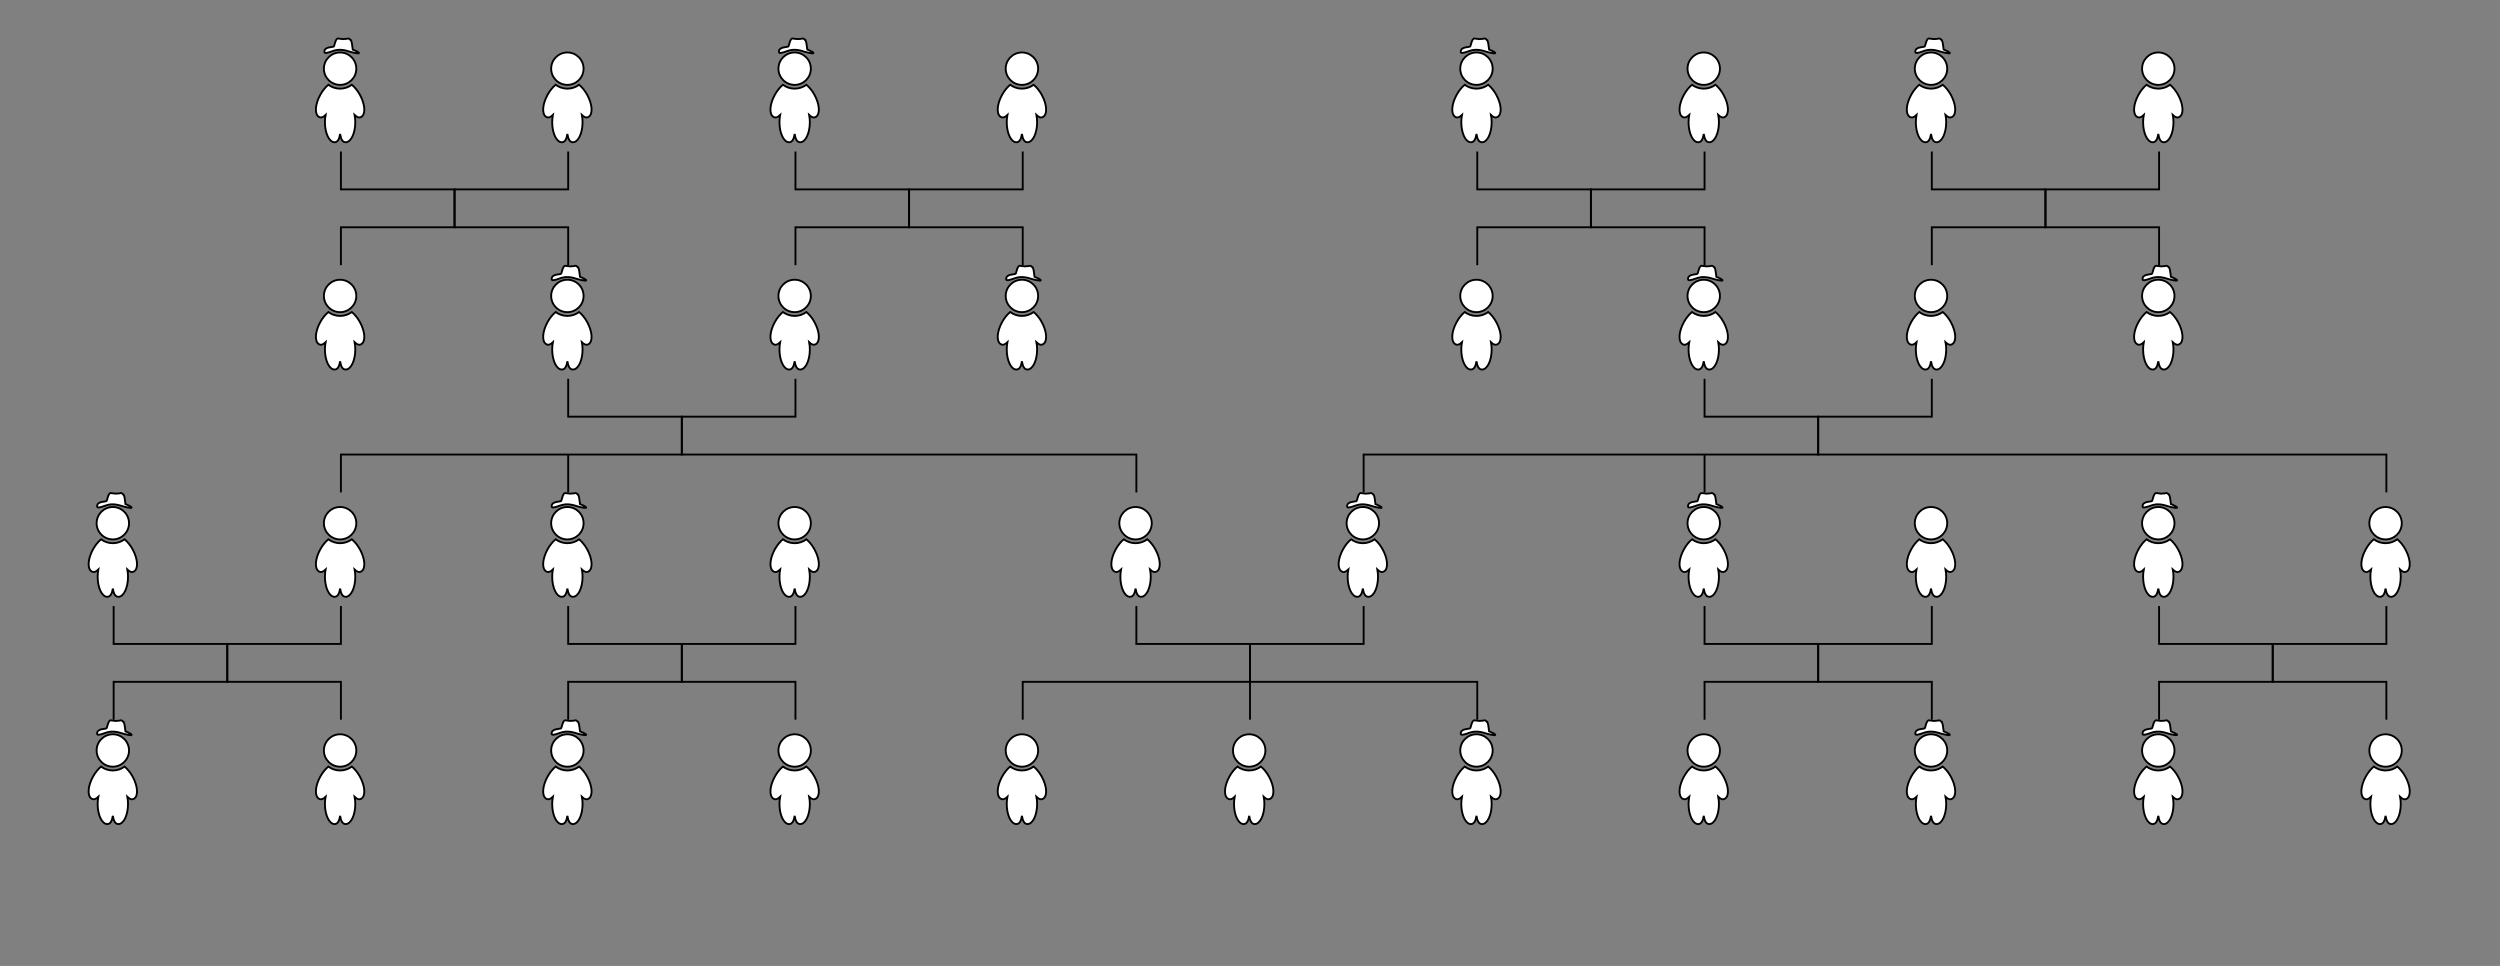 <?xml version="1.0" encoding="UTF-8" standalone="no"?>
<svg
   xmlns:dc="http://purl.org/dc/elements/1.1/"
   xmlns:cc="http://creativecommons.org/ns#"
   xmlns:rdf="http://www.w3.org/1999/02/22-rdf-syntax-ns#"
   xmlns:svg="http://www.w3.org/2000/svg"
   xmlns="http://www.w3.org/2000/svg"
   xmlns:sodipodi="http://sodipodi.sourceforge.net/DTD/sodipodi-0.dtd"
   xmlns:inkscape="http://www.inkscape.org/namespaces/inkscape"
   viewBox="0 0 1320 510"
   width="2640px"
   height="1020px"
   id="svg2"
   version="1.1"
   inkscape:version="0.48.4 r9939"
   sodipodi:docname="Context.svg">
  <rect x="0" y="0" width="1320" height="510" fill="#808080" stroke="none"/>
  <defs
     id="defs132" />
  <sodipodi:namedview
     pagecolor="#ffffff"
     bordercolor="#666666"
     borderopacity="1"
     objecttolerance="10"
     gridtolerance="10"
     guidetolerance="10"
     inkscape:pageopacity="0"
     inkscape:pageshadow="2"
     inkscape:window-width="1920"
     inkscape:window-height="1025"
     id="namedview130"
     showgrid="false"
     inkscape:zoom="0.48"
     inkscape:cx="1320"
     inkscape:cy="510"
     inkscape:window-x="0"
     inkscape:window-y="27"
     inkscape:window-maximized="1"
     inkscape:current-layer="svg2" />
  <path
     d="M70,410c -1.222, -2.208, -2.718, -3.996, -4.218, -5.246c -1.75, 1.282, -3.882, 2.062, -6.206, 2.062c -2.328, 0, -4.462, -0.782, -6.21, -2.062c -1.5, 1.25, -2.996, 3.038, -4.222, 5.246c -2.844, 5.126, -3.156, 10.384, -0.7, 11.748c 1.1, 0.614, 2.254, 0.156, 3.446, -0.992c -0.21, 1.164, -0.332, 2.426, -0.332, 3.746c 0, 5.864, 2.278, 10.614, 5.086, 10.614c 1.692, 0, 2.53, -1.73, 2.932, -4.378c 0.402, 2.648, 1.24, 4.378, 2.926, 4.378c 2.812, 0, 5.09, -4.75, 5.09, -10.614c 0, -1.32, -0.122, -2.582, -0.336, -3.746c 1.196, 1.148, 2.348, 1.606, 3.45, 0.992 C73.162,420.384,72.844,415.126,70,410z M 59.574,404.816c 4.724, 0, 8.556, -3.832, 8.556, -8.558s, -3.832, -8.558, -8.556, -8.558,c -4.726, 0, -8.56, 3.832, -8.56, 8.558S54.848,404.81,59.574,404.816z M65,381c -0.752,-0.514 -0.699,-0.942 -1.843,-0.514 -3.601,0.261 -0.73,0.244 -4.417,-0.115 -1.592,-0.589 -2.086,3.847 -2.503,4.19 -0.516,0.427 -5.27,0.024 -4.942,2.98 0.074,0.664 1.405,0.515 4.101,-0.482 2.96,-1.097 5.451,-1.028 9.086,0.161 1.481,0.484 4.505,1.085 4.892,0.956 0.958,-0.319 -2.18,-1.652 -3.126,-2.016 -0.516,-3.942 -0.519,-4.397 -1.249,-5.159 z"
     style="stroke:#000000;fill:#ffffff;"
     id="path4" />
  <path
     d="M190,410c -1.222, -2.208, -2.718, -3.996, -4.218, -5.246c -1.75, 1.282, -3.882, 2.062, -6.206, 2.062c -2.328, 0, -4.462, -0.782, -6.21, -2.062c -1.5, 1.25, -2.996, 3.038, -4.222, 5.246c -2.844, 5.126, -3.156, 10.384, -0.7, 11.748c 1.1, 0.614, 2.254, 0.156, 3.446, -0.992c -0.21, 1.164, -0.332, 2.426, -0.332, 3.746c 0, 5.864, 2.278, 10.614, 5.086, 10.614c 1.692, 0, 2.53, -1.73, 2.932, -4.378c 0.402, 2.648, 1.24, 4.378, 2.926, 4.378c 2.812, 0, 5.09, -4.75, 5.09, -10.614c 0, -1.32, -0.122, -2.582, -0.336, -3.746c 1.196, 1.148, 2.348, 1.606, 3.45, 0.992 C193.162,420.384,192.844,415.126,190,410z M 179.574,404.816c 4.724, 0, 8.556, -3.832, 8.556, -8.558s, -3.832, -8.558, -8.556, -8.558,c -4.726, 0, -8.56, 3.832, -8.56, 8.558S174.848,404.81,179.574,404.816z"
     style="stroke:#000000;fill:#ffffff;"
     id="path6" />
  <path
     d="M310,410c -1.222, -2.208, -2.718, -3.996, -4.218, -5.246c -1.75, 1.282, -3.882, 2.062, -6.206, 2.062c -2.328, 0, -4.462, -0.782, -6.21, -2.062c -1.5, 1.25, -2.996, 3.038, -4.222, 5.246c -2.844, 5.126, -3.156, 10.384, -0.7, 11.748c 1.1, 0.614, 2.254, 0.156, 3.446, -0.992c -0.21, 1.164, -0.332, 2.426, -0.332, 3.746c 0, 5.864, 2.278, 10.614, 5.086, 10.614c 1.692, 0, 2.53, -1.73, 2.932, -4.378c 0.402, 2.648, 1.24, 4.378, 2.926, 4.378c 2.812, 0, 5.09, -4.75, 5.09, -10.614c 0, -1.32, -0.122, -2.582, -0.336, -3.746c 1.196, 1.148, 2.348, 1.606, 3.45, 0.992 C313.162,420.384,312.844,415.126,310,410z M 299.574,404.816c 4.724, 0, 8.556, -3.832, 8.556, -8.558s, -3.832, -8.558, -8.556, -8.558,c -4.726, 0, -8.56, 3.832, -8.56, 8.558S294.848,404.81,299.574,404.816z M305,381c -0.752,-0.514 -0.699,-0.942 -1.843,-0.514 -3.601,0.261 -0.73,0.244 -4.417,-0.115 -1.592,-0.589 -2.086,3.847 -2.503,4.19 -0.516,0.427 -5.27,0.024 -4.942,2.98 0.074,0.664 1.405,0.515 4.101,-0.482 2.96,-1.097 5.451,-1.028 9.086,0.161 1.481,0.484 4.505,1.085 4.892,0.956 0.958,-0.319 -2.18,-1.652 -3.126,-2.016 -0.516,-3.942 -0.519,-4.397 -1.249,-5.159 z"
     style="stroke:#000000;fill:#ffffff;"
     id="path8" />
  <path
     d="M430,410c -1.222, -2.208, -2.718, -3.996, -4.218, -5.246c -1.75, 1.282, -3.882, 2.062, -6.206, 2.062c -2.328, 0, -4.462, -0.782, -6.21, -2.062c -1.5, 1.25, -2.996, 3.038, -4.222, 5.246c -2.844, 5.126, -3.156, 10.384, -0.7, 11.748c 1.1, 0.614, 2.254, 0.156, 3.446, -0.992c -0.21, 1.164, -0.332, 2.426, -0.332, 3.746c 0, 5.864, 2.278, 10.614, 5.086, 10.614c 1.692, 0, 2.53, -1.73, 2.932, -4.378c 0.402, 2.648, 1.24, 4.378, 2.926, 4.378c 2.812, 0, 5.09, -4.75, 5.09, -10.614c 0, -1.32, -0.122, -2.582, -0.336, -3.746c 1.196, 1.148, 2.348, 1.606, 3.45, 0.992 C433.162,420.384,432.844,415.126,430,410z M 419.574,404.816c 4.724, 0, 8.556, -3.832, 8.556, -8.558s, -3.832, -8.558, -8.556, -8.558,c -4.726, 0, -8.56, 3.832, -8.56, 8.558S414.848,404.81,419.574,404.816z"
     style="stroke:#000000;fill:#ffffff;"
     id="path10" />
  <path
     d="M550,410c -1.222, -2.208, -2.718, -3.996, -4.218, -5.246c -1.75, 1.282, -3.882, 2.062, -6.206, 2.062c -2.328, 0, -4.462, -0.782, -6.21, -2.062c -1.5, 1.25, -2.996, 3.038, -4.222, 5.246c -2.844, 5.126, -3.156, 10.384, -0.7, 11.748c 1.1, 0.614, 2.254, 0.156, 3.446, -0.992c -0.21, 1.164, -0.332, 2.426, -0.332, 3.746c 0, 5.864, 2.278, 10.614, 5.086, 10.614c 1.692, 0, 2.53, -1.73, 2.932, -4.378c 0.402, 2.648, 1.24, 4.378, 2.926, 4.378c 2.812, 0, 5.09, -4.75, 5.09, -10.614c 0, -1.32, -0.122, -2.582, -0.336, -3.746c 1.196, 1.148, 2.348, 1.606, 3.45, 0.992 C553.162,420.384,552.844,415.126,550,410z M 539.574,404.816c 4.724, 0, 8.556, -3.832, 8.556, -8.558s, -3.832, -8.558, -8.556, -8.558,c -4.726, 0, -8.56, 3.832, -8.56, 8.558S534.848,404.81,539.574,404.816z"
     style="stroke:#000000;fill:#ffffff;"
     id="path12" />
  <path
     d="M670,410c -1.222, -2.208, -2.718, -3.996, -4.218, -5.246c -1.75, 1.282, -3.882, 2.062, -6.206, 2.062c -2.328, 0, -4.462, -0.782, -6.21, -2.062c -1.5, 1.25, -2.996, 3.038, -4.222, 5.246c -2.844, 5.126, -3.156, 10.384, -0.7, 11.748c 1.1, 0.614, 2.254, 0.156, 3.446, -0.992c -0.21, 1.164, -0.332, 2.426, -0.332, 3.746c 0, 5.864, 2.278, 10.614, 5.086, 10.614c 1.692, 0, 2.53, -1.73, 2.932, -4.378c 0.402, 2.648, 1.24, 4.378, 2.926, 4.378c 2.812, 0, 5.09, -4.75, 5.09, -10.614c 0, -1.32, -0.122, -2.582, -0.336, -3.746c 1.196, 1.148, 2.348, 1.606, 3.45, 0.992 C673.162,420.384,672.844,415.126,670,410z M 659.574,404.816c 4.724, 0, 8.556, -3.832, 8.556, -8.558s, -3.832, -8.558, -8.556, -8.558,c -4.726, 0, -8.56, 3.832, -8.56, 8.558S654.848,404.81,659.574,404.816z"
     style="stroke:black;fill:#ffffff;"
     id="path14" />
  <path
     d="M790,410c -1.222, -2.208, -2.718, -3.996, -4.218, -5.246c -1.75, 1.282, -3.882, 2.062, -6.206, 2.062c -2.328, 0, -4.462, -0.782, -6.21, -2.062c -1.5, 1.25, -2.996, 3.038, -4.222, 5.246c -2.844, 5.126, -3.156, 10.384, -0.7, 11.748c 1.1, 0.614, 2.254, 0.156, 3.446, -0.992c -0.21, 1.164, -0.332, 2.426, -0.332, 3.746c 0, 5.864, 2.278, 10.614, 5.086, 10.614c 1.692, 0, 2.53, -1.73, 2.932, -4.378c 0.402, 2.648, 1.24, 4.378, 2.926, 4.378c 2.812, 0, 5.09, -4.75, 5.09, -10.614c 0, -1.32, -0.122, -2.582, -0.336, -3.746c 1.196, 1.148, 2.348, 1.606, 3.45, 0.992 C793.162,420.384,792.844,415.126,790,410z M 779.574,404.816c 4.724, 0, 8.556, -3.832, 8.556, -8.558s, -3.832, -8.558, -8.556, -8.558,c -4.726, 0, -8.56, 3.832, -8.56, 8.558S774.848,404.81,779.574,404.816z M785,381c -0.752,-0.514 -0.699,-0.942 -1.843,-0.514 -3.601,0.261 -0.73,0.244 -4.417,-0.115 -1.592,-0.589 -2.086,3.847 -2.503,4.19 -0.516,0.427 -5.27,0.024 -4.942,2.98 0.074,0.664 1.405,0.515 4.101,-0.482 2.96,-1.097 5.451,-1.028 9.086,0.161 1.481,0.484 4.505,1.085 4.892,0.956 0.958,-0.319 -2.18,-1.652 -3.126,-2.016 -0.516,-3.942 -0.519,-4.397 -1.249,-5.159 z"
     style="stroke:#000000;fill:#ffffff;"
     id="path16" />
  <path
     d="M910,410c -1.222, -2.208, -2.718, -3.996, -4.218, -5.246c -1.75, 1.282, -3.882, 2.062, -6.206, 2.062c -2.328, 0, -4.462, -0.782, -6.21, -2.062c -1.5, 1.25, -2.996, 3.038, -4.222, 5.246c -2.844, 5.126, -3.156, 10.384, -0.7, 11.748c 1.1, 0.614, 2.254, 0.156, 3.446, -0.992c -0.21, 1.164, -0.332, 2.426, -0.332, 3.746c 0, 5.864, 2.278, 10.614, 5.086, 10.614c 1.692, 0, 2.53, -1.73, 2.932, -4.378c 0.402, 2.648, 1.24, 4.378, 2.926, 4.378c 2.812, 0, 5.09, -4.75, 5.09, -10.614c 0, -1.32, -0.122, -2.582, -0.336, -3.746c 1.196, 1.148, 2.348, 1.606, 3.45, 0.992 C913.162,420.384,912.844,415.126,910,410z M 899.574,404.816c 4.724, 0, 8.556, -3.832, 8.556, -8.558s, -3.832, -8.558, -8.556, -8.558,c -4.726, 0, -8.56, 3.832, -8.56, 8.558S894.848,404.81,899.574,404.816z"
     style="stroke:#000000;fill:#ffffff;"
     id="path18" />
  <path
     d="M1030,410c -1.222, -2.208, -2.718, -3.996, -4.218, -5.246c -1.75, 1.282, -3.882, 2.062, -6.206, 2.062c -2.328, 0, -4.462, -0.782, -6.21, -2.062c -1.5, 1.25, -2.996, 3.038, -4.222, 5.246c -2.844, 5.126, -3.156, 10.384, -0.7, 11.748c 1.1, 0.614, 2.254, 0.156, 3.446, -0.992c -0.21, 1.164, -0.332, 2.426, -0.332, 3.746c 0, 5.864, 2.278, 10.614, 5.086, 10.614c 1.692, 0, 2.53, -1.73, 2.932, -4.378c 0.402, 2.648, 1.24, 4.378, 2.926, 4.378c 2.812, 0, 5.09, -4.75, 5.09, -10.614c 0, -1.32, -0.122, -2.582, -0.336, -3.746c 1.196, 1.148, 2.348, 1.606, 3.45, 0.992 C1033.162,420.384,1032.844,415.126,1030,410z M 1019.574,404.816c 4.724, 0, 8.556, -3.832, 8.556, -8.558s, -3.832, -8.558, -8.556, -8.558,c -4.726, 0, -8.56, 3.832, -8.56, 8.558S1014.848,404.81,1019.574,404.816z M1025,381c -0.752,-0.514 -0.699,-0.942 -1.843,-0.514 -3.601,0.261 -0.73,0.244 -4.417,-0.115 -1.592,-0.589 -2.086,3.847 -2.503,4.19 -0.516,0.427 -5.27,0.024 -4.942,2.98 0.074,0.664 1.405,0.515 4.101,-0.482 2.96,-1.097 5.451,-1.028 9.086,0.161 1.481,0.484 4.505,1.085 4.892,0.956 0.958,-0.319 -2.18,-1.652 -3.126,-2.016 -0.516,-3.942 -0.519,-4.397 -1.249,-5.159 z"
     style="stroke:#000000;fill:#ffffff;"
     id="path20" />
  <path
     d="M1150,410c -1.222, -2.208, -2.718, -3.996, -4.218, -5.246c -1.75, 1.282, -3.882, 2.062, -6.206, 2.062c -2.328, 0, -4.462, -0.782, -6.21, -2.062c -1.5, 1.25, -2.996, 3.038, -4.222, 5.246c -2.844, 5.126, -3.156, 10.384, -0.7, 11.748c 1.1, 0.614, 2.254, 0.156, 3.446, -0.992c -0.21, 1.164, -0.332, 2.426, -0.332, 3.746c 0, 5.864, 2.278, 10.614, 5.086, 10.614c 1.692, 0, 2.53, -1.73, 2.932, -4.378c 0.402, 2.648, 1.24, 4.378, 2.926, 4.378c 2.812, 0, 5.09, -4.75, 5.09, -10.614c 0, -1.32, -0.122, -2.582, -0.336, -3.746c 1.196, 1.148, 2.348, 1.606, 3.45, 0.992 C1153.162,420.384,1152.844,415.126,1150,410z M 1139.574,404.816c 4.724, 0, 8.556, -3.832, 8.556, -8.558s, -3.832, -8.558, -8.556, -8.558,c -4.726, 0, -8.56, 3.832, -8.56, 8.558S1134.848,404.81,1139.574,404.816z M1145,381c -0.752,-0.514 -0.699,-0.942 -1.843,-0.514 -3.601,0.261 -0.73,0.244 -4.417,-0.115 -1.592,-0.589 -2.086,3.847 -2.503,4.19 -0.516,0.427 -5.27,0.024 -4.942,2.98 0.074,0.664 1.405,0.515 4.101,-0.482 2.96,-1.097 5.451,-1.028 9.086,0.161 1.481,0.484 4.505,1.085 4.892,0.956 0.958,-0.319 -2.18,-1.652 -3.126,-2.016 -0.516,-3.942 -0.519,-4.397 -1.249,-5.159 z"
     style="stroke:#000000;fill:#ffffff;"
     id="path22" />
  <path
     d="M1270,410c -1.222, -2.208, -2.718, -3.996, -4.218, -5.246c -1.75, 1.282, -3.882, 2.062, -6.206, 2.062c -2.328, 0, -4.462, -0.782, -6.21, -2.062c -1.5, 1.25, -2.996, 3.038, -4.222, 5.246c -2.844, 5.126, -3.156, 10.384, -0.7, 11.748c 1.1, 0.614, 2.254, 0.156, 3.446, -0.992c -0.21, 1.164, -0.332, 2.426, -0.332, 3.746c 0, 5.864, 2.278, 10.614, 5.086, 10.614c 1.692, 0, 2.53, -1.73, 2.932, -4.378c 0.402, 2.648, 1.24, 4.378, 2.926, 4.378c 2.812, 0, 5.09, -4.75, 5.09, -10.614c 0, -1.32, -0.122, -2.582, -0.336, -3.746c 1.196, 1.148, 2.348, 1.606, 3.45, 0.992 C1273.162,420.384,1272.844,415.126,1270,410z M 1259.574,404.816c 4.724, 0, 8.556, -3.832, 8.556, -8.558s, -3.832, -8.558, -8.556, -8.558,c -4.726, 0, -8.56, 3.832, -8.56, 8.558S1254.848,404.81,1259.574,404.816z"
     style="stroke:#000000;fill:#ffffff;"
     id="path24" />
  <path
     d="M70,290c -1.222, -2.208, -2.718, -3.996, -4.218, -5.246c -1.75, 1.282, -3.882, 2.062, -6.206, 2.062c -2.328, 0, -4.462, -0.782, -6.21, -2.062c -1.5, 1.25, -2.996, 3.038, -4.222, 5.246c -2.844, 5.126, -3.156, 10.384, -0.7, 11.748c 1.1, 0.614, 2.254, 0.156, 3.446, -0.992c -0.21, 1.164, -0.332, 2.426, -0.332, 3.746c 0, 5.864, 2.278, 10.614, 5.086, 10.614c 1.692, 0, 2.53, -1.73, 2.932, -4.378c 0.402, 2.648, 1.24, 4.378, 2.926, 4.378c 2.812, 0, 5.09, -4.75, 5.09, -10.614c 0, -1.32, -0.122, -2.582, -0.336, -3.746c 1.196, 1.148, 2.348, 1.606, 3.45, 0.992 C73.162,300.384,72.844,295.126,70,290z M 59.574,284.816c 4.724, 0, 8.556, -3.832, 8.556, -8.558s, -3.832, -8.558, -8.556, -8.558,c -4.726, 0, -8.56, 3.832, -8.56, 8.558S54.848,284.81,59.574,284.816z M65,261c -0.752,-0.514 -0.699,-0.942 -1.843,-0.514 -3.601,0.261 -0.73,0.244 -4.417,-0.115 -1.592,-0.589 -2.086,3.847 -2.503,4.19 -0.516,0.427 -5.27,0.024 -4.942,2.98 0.074,0.664 1.405,0.515 4.101,-0.482 2.96,-1.097 5.451,-1.028 9.086,0.161 1.481,0.484 4.505,1.085 4.892,0.956 0.958,-0.319 -2.18,-1.652 -3.126,-2.016 -0.516,-3.942 -0.519,-4.397 -1.249,-5.159 z"
     style="stroke:#000000;fill:#ffffff;"
     id="path26" />
  <path
     d="M190,290c -1.222, -2.208, -2.718, -3.996, -4.218, -5.246c -1.75, 1.282, -3.882, 2.062, -6.206, 2.062c -2.328, 0, -4.462, -0.782, -6.21, -2.062c -1.5, 1.25, -2.996, 3.038, -4.222, 5.246c -2.844, 5.126, -3.156, 10.384, -0.7, 11.748c 1.1, 0.614, 2.254, 0.156, 3.446, -0.992c -0.21, 1.164, -0.332, 2.426, -0.332, 3.746c 0, 5.864, 2.278, 10.614, 5.086, 10.614c 1.692, 0, 2.53, -1.73, 2.932, -4.378c 0.402, 2.648, 1.24, 4.378, 2.926, 4.378c 2.812, 0, 5.09, -4.75, 5.09, -10.614c 0, -1.32, -0.122, -2.582, -0.336, -3.746c 1.196, 1.148, 2.348, 1.606, 3.45, 0.992 C193.162,300.384,192.844,295.126,190,290z M 179.574,284.816c 4.724, 0, 8.556, -3.832, 8.556, -8.558s, -3.832, -8.558, -8.556, -8.558,c -4.726, 0, -8.56, 3.832, -8.56, 8.558S174.848,284.81,179.574,284.816z"
     style="stroke:#000000;fill:#ffffff;"
     id="path28" />
  <path
     d="M310,290c -1.222, -2.208, -2.718, -3.996, -4.218, -5.246c -1.75, 1.282, -3.882, 2.062, -6.206, 2.062c -2.328, 0, -4.462, -0.782, -6.21, -2.062c -1.5, 1.25, -2.996, 3.038, -4.222, 5.246c -2.844, 5.126, -3.156, 10.384, -0.7, 11.748c 1.1, 0.614, 2.254, 0.156, 3.446, -0.992c -0.21, 1.164, -0.332, 2.426, -0.332, 3.746c 0, 5.864, 2.278, 10.614, 5.086, 10.614c 1.692, 0, 2.53, -1.73, 2.932, -4.378c 0.402, 2.648, 1.24, 4.378, 2.926, 4.378c 2.812, 0, 5.09, -4.75, 5.09, -10.614c 0, -1.32, -0.122, -2.582, -0.336, -3.746c 1.196, 1.148, 2.348, 1.606, 3.45, 0.992 C313.162,300.384,312.844,295.126,310,290z M 299.574,284.816c 4.724, 0, 8.556, -3.832, 8.556, -8.558s, -3.832, -8.558, -8.556, -8.558,c -4.726, 0, -8.56, 3.832, -8.56, 8.558S294.848,284.81,299.574,284.816z M305,261c -0.752,-0.514 -0.699,-0.942 -1.843,-0.514 -3.601,0.261 -0.73,0.244 -4.417,-0.115 -1.592,-0.589 -2.086,3.847 -2.503,4.19 -0.516,0.427 -5.27,0.024 -4.942,2.98 0.074,0.664 1.405,0.515 4.101,-0.482 2.96,-1.097 5.451,-1.028 9.086,0.161 1.481,0.484 4.505,1.085 4.892,0.956 0.958,-0.319 -2.18,-1.652 -3.126,-2.016 -0.516,-3.942 -0.519,-4.397 -1.249,-5.159 z"
     style="stroke:#000000;fill:#ffffff;"
     id="path30" />
  <path
     d="M430,290c -1.222, -2.208, -2.718, -3.996, -4.218, -5.246c -1.75, 1.282, -3.882, 2.062, -6.206, 2.062c -2.328, 0, -4.462, -0.782, -6.21, -2.062c -1.5, 1.25, -2.996, 3.038, -4.222, 5.246c -2.844, 5.126, -3.156, 10.384, -0.7, 11.748c 1.1, 0.614, 2.254, 0.156, 3.446, -0.992c -0.21, 1.164, -0.332, 2.426, -0.332, 3.746c 0, 5.864, 2.278, 10.614, 5.086, 10.614c 1.692, 0, 2.53, -1.73, 2.932, -4.378c 0.402, 2.648, 1.24, 4.378, 2.926, 4.378c 2.812, 0, 5.09, -4.75, 5.09, -10.614c 0, -1.32, -0.122, -2.582, -0.336, -3.746c 1.196, 1.148, 2.348, 1.606, 3.45, 0.992 C433.162,300.384,432.844,295.126,430,290z M 419.574,284.816c 4.724, 0, 8.556, -3.832, 8.556, -8.558s, -3.832, -8.558, -8.556, -8.558,c -4.726, 0, -8.56, 3.832, -8.56, 8.558S414.848,284.81,419.574,284.816z"
     style="stroke:#000000;fill:#ffffff;"
     id="path32" />
  <path
     d="M610,290c -1.222, -2.208, -2.718, -3.996, -4.218, -5.246c -1.75, 1.282, -3.882, 2.062, -6.206, 2.062c -2.328, 0, -4.462, -0.782, -6.21, -2.062c -1.5, 1.25, -2.996, 3.038, -4.222, 5.246c -2.844, 5.126, -3.156, 10.384, -0.7, 11.748c 1.1, 0.614, 2.254, 0.156, 3.446, -0.992c -0.21, 1.164, -0.332, 2.426, -0.332, 3.746c 0, 5.864, 2.278, 10.614, 5.086, 10.614c 1.692, 0, 2.53, -1.73, 2.932, -4.378c 0.402, 2.648, 1.24, 4.378, 2.926, 4.378c 2.812, 0, 5.09, -4.75, 5.09, -10.614c 0, -1.32, -0.122, -2.582, -0.336, -3.746c 1.196, 1.148, 2.348, 1.606, 3.45, 0.992 C613.162,300.384,612.844,295.126,610,290z M 599.574,284.816c 4.724, 0, 8.556, -3.832, 8.556, -8.558s, -3.832, -8.558, -8.556, -8.558,c -4.726, 0, -8.56, 3.832, -8.56, 8.558S594.848,284.81,599.574,284.816z"
     style="stroke:#000000;fill:#ffffff;"
     id="path34" />
  <path
     d="M730,290c -1.222, -2.208, -2.718, -3.996, -4.218, -5.246c -1.75, 1.282, -3.882, 2.062, -6.206, 2.062c -2.328, 0, -4.462, -0.782, -6.21, -2.062c -1.5, 1.25, -2.996, 3.038, -4.222, 5.246c -2.844, 5.126, -3.156, 10.384, -0.7, 11.748c 1.1, 0.614, 2.254, 0.156, 3.446, -0.992c -0.21, 1.164, -0.332, 2.426, -0.332, 3.746c 0, 5.864, 2.278, 10.614, 5.086, 10.614c 1.692, 0, 2.53, -1.73, 2.932, -4.378c 0.402, 2.648, 1.24, 4.378, 2.926, 4.378c 2.812, 0, 5.09, -4.75, 5.09, -10.614c 0, -1.32, -0.122, -2.582, -0.336, -3.746c 1.196, 1.148, 2.348, 1.606, 3.45, 0.992 C733.162,300.384,732.844,295.126,730,290z M 719.574,284.816c 4.724, 0, 8.556, -3.832, 8.556, -8.558s, -3.832, -8.558, -8.556, -8.558,c -4.726, 0, -8.56, 3.832, -8.56, 8.558S714.848,284.81,719.574,284.816z M725,261c -0.752,-0.514 -0.699,-0.942 -1.843,-0.514 -3.601,0.261 -0.73,0.244 -4.417,-0.115 -1.592,-0.589 -2.086,3.847 -2.503,4.19 -0.516,0.427 -5.27,0.024 -4.942,2.98 0.074,0.664 1.405,0.515 4.101,-0.482 2.96,-1.097 5.451,-1.028 9.086,0.161 1.481,0.484 4.505,1.085 4.892,0.956 0.958,-0.319 -2.18,-1.652 -3.126,-2.016 -0.516,-3.942 -0.519,-4.397 -1.249,-5.159 z"
     style="stroke:#000000;fill:#ffffff;"
     id="path36" />
  <path
     d="M910,290c -1.222, -2.208, -2.718, -3.996, -4.218, -5.246c -1.75, 1.282, -3.882, 2.062, -6.206, 2.062c -2.328, 0, -4.462, -0.782, -6.21, -2.062c -1.5, 1.25, -2.996, 3.038, -4.222, 5.246c -2.844, 5.126, -3.156, 10.384, -0.7, 11.748c 1.1, 0.614, 2.254, 0.156, 3.446, -0.992c -0.21, 1.164, -0.332, 2.426, -0.332, 3.746c 0, 5.864, 2.278, 10.614, 5.086, 10.614c 1.692, 0, 2.53, -1.73, 2.932, -4.378c 0.402, 2.648, 1.24, 4.378, 2.926, 4.378c 2.812, 0, 5.09, -4.75, 5.09, -10.614c 0, -1.32, -0.122, -2.582, -0.336, -3.746c 1.196, 1.148, 2.348, 1.606, 3.45, 0.992 C913.162,300.384,912.844,295.126,910,290z M 899.574,284.816c 4.724, 0, 8.556, -3.832, 8.556, -8.558s, -3.832, -8.558, -8.556, -8.558,c -4.726, 0, -8.56, 3.832, -8.56, 8.558S894.848,284.81,899.574,284.816z M905,261c -0.752,-0.514 -0.699,-0.942 -1.843,-0.514 -3.601,0.261 -0.73,0.244 -4.417,-0.115 -1.592,-0.589 -2.086,3.847 -2.503,4.19 -0.516,0.427 -5.27,0.024 -4.942,2.98 0.074,0.664 1.405,0.515 4.101,-0.482 2.96,-1.097 5.451,-1.028 9.086,0.161 1.481,0.484 4.505,1.085 4.892,0.956 0.958,-0.319 -2.18,-1.652 -3.126,-2.016 -0.516,-3.942 -0.519,-4.397 -1.249,-5.159 z"
     style="stroke:#000000;fill:#ffffff;"
     id="path38" />
  <path
     d="M1030,290c -1.222, -2.208, -2.718, -3.996, -4.218, -5.246c -1.75, 1.282, -3.882, 2.062, -6.206, 2.062c -2.328, 0, -4.462, -0.782, -6.21, -2.062c -1.5, 1.25, -2.996, 3.038, -4.222, 5.246c -2.844, 5.126, -3.156, 10.384, -0.7, 11.748c 1.1, 0.614, 2.254, 0.156, 3.446, -0.992c -0.21, 1.164, -0.332, 2.426, -0.332, 3.746c 0, 5.864, 2.278, 10.614, 5.086, 10.614c 1.692, 0, 2.53, -1.73, 2.932, -4.378c 0.402, 2.648, 1.24, 4.378, 2.926, 4.378c 2.812, 0, 5.09, -4.75, 5.09, -10.614c 0, -1.32, -0.122, -2.582, -0.336, -3.746c 1.196, 1.148, 2.348, 1.606, 3.45, 0.992 C1033.162,300.384,1032.844,295.126,1030,290z M 1019.574,284.816c 4.724, 0, 8.556, -3.832, 8.556, -8.558s, -3.832, -8.558, -8.556, -8.558,c -4.726, 0, -8.56, 3.832, -8.56, 8.558S1014.848,284.81,1019.574,284.816z"
     style="stroke:#000000;fill:#ffffff;"
     id="path40" />
  <path
     d="M1150,290c -1.222, -2.208, -2.718, -3.996, -4.218, -5.246c -1.75, 1.282, -3.882, 2.062, -6.206, 2.062c -2.328, 0, -4.462, -0.782, -6.21, -2.062c -1.5, 1.25, -2.996, 3.038, -4.222, 5.246c -2.844, 5.126, -3.156, 10.384, -0.7, 11.748c 1.1, 0.614, 2.254, 0.156, 3.446, -0.992c -0.21, 1.164, -0.332, 2.426, -0.332, 3.746c 0, 5.864, 2.278, 10.614, 5.086, 10.614c 1.692, 0, 2.53, -1.73, 2.932, -4.378c 0.402, 2.648, 1.24, 4.378, 2.926, 4.378c 2.812, 0, 5.09, -4.75, 5.09, -10.614c 0, -1.32, -0.122, -2.582, -0.336, -3.746c 1.196, 1.148, 2.348, 1.606, 3.45, 0.992 C1153.162,300.384,1152.844,295.126,1150,290z M 1139.574,284.816c 4.724, 0, 8.556, -3.832, 8.556, -8.558s, -3.832, -8.558, -8.556, -8.558,c -4.726, 0, -8.56, 3.832, -8.56, 8.558S1134.848,284.81,1139.574,284.816z M1145,261c -0.752,-0.514 -0.699,-0.942 -1.843,-0.514 -3.601,0.261 -0.73,0.244 -4.417,-0.115 -1.592,-0.589 -2.086,3.847 -2.503,4.19 -0.516,0.427 -5.27,0.024 -4.942,2.98 0.074,0.664 1.405,0.515 4.101,-0.482 2.96,-1.097 5.451,-1.028 9.086,0.161 1.481,0.484 4.505,1.085 4.892,0.956 0.958,-0.319 -2.18,-1.652 -3.126,-2.016 -0.516,-3.942 -0.519,-4.397 -1.249,-5.159 z"
     style="stroke:#000000;fill:#ffffff;"
     id="path42" />
  <path
     d="M1270,290c -1.222, -2.208, -2.718, -3.996, -4.218, -5.246c -1.75, 1.282, -3.882, 2.062, -6.206, 2.062c -2.328, 0, -4.462, -0.782, -6.21, -2.062c -1.5, 1.25, -2.996, 3.038, -4.222, 5.246c -2.844, 5.126, -3.156, 10.384, -0.7, 11.748c 1.1, 0.614, 2.254, 0.156, 3.446, -0.992c -0.21, 1.164, -0.332, 2.426, -0.332, 3.746c 0, 5.864, 2.278, 10.614, 5.086, 10.614c 1.692, 0, 2.53, -1.73, 2.932, -4.378c 0.402, 2.648, 1.24, 4.378, 2.926, 4.378c 2.812, 0, 5.09, -4.75, 5.09, -10.614c 0, -1.32, -0.122, -2.582, -0.336, -3.746c 1.196, 1.148, 2.348, 1.606, 3.45, 0.992 C1273.162,300.384,1272.844,295.126,1270,290z M 1259.574,284.816c 4.724, 0, 8.556, -3.832, 8.556, -8.558s, -3.832, -8.558, -8.556, -8.558,c -4.726, 0, -8.56, 3.832, -8.56, 8.558S1254.848,284.81,1259.574,284.816z"
     style="stroke:#000000;fill:#ffffff;"
     id="path44" />
  <path
     d="M190,170c -1.222, -2.208, -2.718, -3.996, -4.218, -5.246c -1.75, 1.282, -3.882, 2.062, -6.206, 2.062c -2.328, 0, -4.462, -0.782, -6.21, -2.062c -1.5, 1.25, -2.996, 3.038, -4.222, 5.246c -2.844, 5.126, -3.156, 10.384, -0.7, 11.748c 1.1, 0.614, 2.254, 0.156, 3.446, -0.992c -0.21, 1.164, -0.332, 2.426, -0.332, 3.746c 0, 5.864, 2.278, 10.614, 5.086, 10.614c 1.692, 0, 2.53, -1.73, 2.932, -4.378c 0.402, 2.648, 1.24, 4.378, 2.926, 4.378c 2.812, 0, 5.09, -4.75, 5.09, -10.614c 0, -1.32, -0.122, -2.582, -0.336, -3.746c 1.196, 1.148, 2.348, 1.606, 3.45, 0.992 C193.162,180.384,192.844,175.126,190,170z M 179.574,164.816c 4.724, 0, 8.556, -3.832, 8.556, -8.558s, -3.832, -8.558, -8.556, -8.558,c -4.726, 0, -8.56, 3.832, -8.56, 8.558S174.848,164.81,179.574,164.816z"
     style="stroke:#000000;fill:#ffffff;"
     id="path46" />
  <path
     d="M310,170c -1.222, -2.208, -2.718, -3.996, -4.218, -5.246c -1.75, 1.282, -3.882, 2.062, -6.206, 2.062c -2.328, 0, -4.462, -0.782, -6.21, -2.062c -1.5, 1.25, -2.996, 3.038, -4.222, 5.246c -2.844, 5.126, -3.156, 10.384, -0.7, 11.748c 1.1, 0.614, 2.254, 0.156, 3.446, -0.992c -0.21, 1.164, -0.332, 2.426, -0.332, 3.746c 0, 5.864, 2.278, 10.614, 5.086, 10.614c 1.692, 0, 2.53, -1.73, 2.932, -4.378c 0.402, 2.648, 1.24, 4.378, 2.926, 4.378c 2.812, 0, 5.09, -4.75, 5.09, -10.614c 0, -1.32, -0.122, -2.582, -0.336, -3.746c 1.196, 1.148, 2.348, 1.606, 3.45, 0.992 C313.162,180.384,312.844,175.126,310,170z M 299.574,164.816c 4.724, 0, 8.556, -3.832, 8.556, -8.558s, -3.832, -8.558, -8.556, -8.558,c -4.726, 0, -8.56, 3.832, -8.56, 8.558S294.848,164.81,299.574,164.816z M305,141c -0.752,-0.514 -0.699,-0.942 -1.843,-0.514 -3.601,0.261 -0.73,0.244 -4.417,-0.115 -1.592,-0.589 -2.086,3.847 -2.503,4.19 -0.516,0.427 -5.27,0.024 -4.942,2.98 0.074,0.664 1.405,0.515 4.101,-0.482 2.96,-1.097 5.451,-1.028 9.086,0.161 1.481,0.484 4.505,1.085 4.892,0.956 0.958,-0.319 -2.18,-1.652 -3.126,-2.016 -0.516,-3.942 -0.519,-4.397 -1.249,-5.159 z"
     style="stroke:#000000;fill:#ffffff;"
     id="path48" />
  <path
     d="M430,170c -1.222, -2.208, -2.718, -3.996, -4.218, -5.246c -1.75, 1.282, -3.882, 2.062, -6.206, 2.062c -2.328, 0, -4.462, -0.782, -6.21, -2.062c -1.5, 1.25, -2.996, 3.038, -4.222, 5.246c -2.844, 5.126, -3.156, 10.384, -0.7, 11.748c 1.1, 0.614, 2.254, 0.156, 3.446, -0.992c -0.21, 1.164, -0.332, 2.426, -0.332, 3.746c 0, 5.864, 2.278, 10.614, 5.086, 10.614c 1.692, 0, 2.53, -1.73, 2.932, -4.378c 0.402, 2.648, 1.24, 4.378, 2.926, 4.378c 2.812, 0, 5.09, -4.75, 5.09, -10.614c 0, -1.32, -0.122, -2.582, -0.336, -3.746c 1.196, 1.148, 2.348, 1.606, 3.45, 0.992 C433.162,180.384,432.844,175.126,430,170z M 419.574,164.816c 4.724, 0, 8.556, -3.832, 8.556, -8.558s, -3.832, -8.558, -8.556, -8.558,c -4.726, 0, -8.56, 3.832, -8.56, 8.558S414.848,164.81,419.574,164.816z"
     style="stroke:#000000;fill:#ffffff;"
     id="path50" />
  <path
     d="M550,170c -1.222, -2.208, -2.718, -3.996, -4.218, -5.246c -1.75, 1.282, -3.882, 2.062, -6.206, 2.062c -2.328, 0, -4.462, -0.782, -6.21, -2.062c -1.5, 1.25, -2.996, 3.038, -4.222, 5.246c -2.844, 5.126, -3.156, 10.384, -0.7, 11.748c 1.1, 0.614, 2.254, 0.156, 3.446, -0.992c -0.21, 1.164, -0.332, 2.426, -0.332, 3.746c 0, 5.864, 2.278, 10.614, 5.086, 10.614c 1.692, 0, 2.53, -1.73, 2.932, -4.378c 0.402, 2.648, 1.24, 4.378, 2.926, 4.378c 2.812, 0, 5.09, -4.75, 5.09, -10.614c 0, -1.32, -0.122, -2.582, -0.336, -3.746c 1.196, 1.148, 2.348, 1.606, 3.45, 0.992 C553.162,180.384,552.844,175.126,550,170z M 539.574,164.816c 4.724, 0, 8.556, -3.832, 8.556, -8.558s, -3.832, -8.558, -8.556, -8.558,c -4.726, 0, -8.56, 3.832, -8.56, 8.558S534.848,164.81,539.574,164.816z M545,141c -0.752,-0.514 -0.699,-0.942 -1.843,-0.514 -3.601,0.261 -0.73,0.244 -4.417,-0.115 -1.592,-0.589 -2.086,3.847 -2.503,4.19 -0.516,0.427 -5.27,0.024 -4.942,2.98 0.074,0.664 1.405,0.515 4.101,-0.482 2.96,-1.097 5.451,-1.028 9.086,0.161 1.481,0.484 4.505,1.085 4.892,0.956 0.958,-0.319 -2.18,-1.652 -3.126,-2.016 -0.516,-3.942 -0.519,-4.397 -1.249,-5.159 z"
     style="stroke:#000000;fill:#ffffff;"
     id="path52" />
  <path
     d="M790,170c -1.222, -2.208, -2.718, -3.996, -4.218, -5.246c -1.75, 1.282, -3.882, 2.062, -6.206, 2.062c -2.328, 0, -4.462, -0.782, -6.21, -2.062c -1.5, 1.25, -2.996, 3.038, -4.222, 5.246c -2.844, 5.126, -3.156, 10.384, -0.7, 11.748c 1.1, 0.614, 2.254, 0.156, 3.446, -0.992c -0.21, 1.164, -0.332, 2.426, -0.332, 3.746c 0, 5.864, 2.278, 10.614, 5.086, 10.614c 1.692, 0, 2.53, -1.73, 2.932, -4.378c 0.402, 2.648, 1.24, 4.378, 2.926, 4.378c 2.812, 0, 5.09, -4.75, 5.09, -10.614c 0, -1.32, -0.122, -2.582, -0.336, -3.746c 1.196, 1.148, 2.348, 1.606, 3.45, 0.992 C793.162,180.384,792.844,175.126,790,170z M 779.574,164.816c 4.724, 0, 8.556, -3.832, 8.556, -8.558s, -3.832, -8.558, -8.556, -8.558,c -4.726, 0, -8.56, 3.832, -8.56, 8.558S774.848,164.81,779.574,164.816z"
     style="stroke:#000000;fill:#ffffff;"
     id="path54" />
  <path
     d="M910,170c -1.222, -2.208, -2.718, -3.996, -4.218, -5.246c -1.75, 1.282, -3.882, 2.062, -6.206, 2.062c -2.328, 0, -4.462, -0.782, -6.21, -2.062c -1.5, 1.25, -2.996, 3.038, -4.222, 5.246c -2.844, 5.126, -3.156, 10.384, -0.7, 11.748c 1.1, 0.614, 2.254, 0.156, 3.446, -0.992c -0.21, 1.164, -0.332, 2.426, -0.332, 3.746c 0, 5.864, 2.278, 10.614, 5.086, 10.614c 1.692, 0, 2.53, -1.73, 2.932, -4.378c 0.402, 2.648, 1.24, 4.378, 2.926, 4.378c 2.812, 0, 5.09, -4.75, 5.09, -10.614c 0, -1.32, -0.122, -2.582, -0.336, -3.746c 1.196, 1.148, 2.348, 1.606, 3.45, 0.992 C913.162,180.384,912.844,175.126,910,170z M 899.574,164.816c 4.724, 0, 8.556, -3.832, 8.556, -8.558s, -3.832, -8.558, -8.556, -8.558,c -4.726, 0, -8.56, 3.832, -8.56, 8.558S894.848,164.81,899.574,164.816z M905,141c -0.752,-0.514 -0.699,-0.942 -1.843,-0.514 -3.601,0.261 -0.73,0.244 -4.417,-0.115 -1.592,-0.589 -2.086,3.847 -2.503,4.19 -0.516,0.427 -5.27,0.024 -4.942,2.98 0.074,0.664 1.405,0.515 4.101,-0.482 2.96,-1.097 5.451,-1.028 9.086,0.161 1.481,0.484 4.505,1.085 4.892,0.956 0.958,-0.319 -2.18,-1.652 -3.126,-2.016 -0.516,-3.942 -0.519,-4.397 -1.249,-5.159 z"
     style="stroke:#000000;fill:#ffffff;"
     id="path56" />
  <path
     d="M1030,170c -1.222, -2.208, -2.718, -3.996, -4.218, -5.246c -1.75, 1.282, -3.882, 2.062, -6.206, 2.062c -2.328, 0, -4.462, -0.782, -6.21, -2.062c -1.5, 1.25, -2.996, 3.038, -4.222, 5.246c -2.844, 5.126, -3.156, 10.384, -0.7, 11.748c 1.1, 0.614, 2.254, 0.156, 3.446, -0.992c -0.21, 1.164, -0.332, 2.426, -0.332, 3.746c 0, 5.864, 2.278, 10.614, 5.086, 10.614c 1.692, 0, 2.53, -1.73, 2.932, -4.378c 0.402, 2.648, 1.24, 4.378, 2.926, 4.378c 2.812, 0, 5.09, -4.75, 5.09, -10.614c 0, -1.32, -0.122, -2.582, -0.336, -3.746c 1.196, 1.148, 2.348, 1.606, 3.45, 0.992 C1033.162,180.384,1032.844,175.126,1030,170z M 1019.574,164.816c 4.724, 0, 8.556, -3.832, 8.556, -8.558s, -3.832, -8.558, -8.556, -8.558,c -4.726, 0, -8.56, 3.832, -8.56, 8.558S1014.848,164.81,1019.574,164.816z"
     style="stroke:#000000;fill:#ffffff;"
     id="path58" />
  <path
     d="M1150,170c -1.222, -2.208, -2.718, -3.996, -4.218, -5.246c -1.75, 1.282, -3.882, 2.062, -6.206, 2.062c -2.328, 0, -4.462, -0.782, -6.21, -2.062c -1.5, 1.25, -2.996, 3.038, -4.222, 5.246c -2.844, 5.126, -3.156, 10.384, -0.7, 11.748c 1.1, 0.614, 2.254, 0.156, 3.446, -0.992c -0.21, 1.164, -0.332, 2.426, -0.332, 3.746c 0, 5.864, 2.278, 10.614, 5.086, 10.614c 1.692, 0, 2.53, -1.73, 2.932, -4.378c 0.402, 2.648, 1.24, 4.378, 2.926, 4.378c 2.812, 0, 5.09, -4.75, 5.09, -10.614c 0, -1.32, -0.122, -2.582, -0.336, -3.746c 1.196, 1.148, 2.348, 1.606, 3.45, 0.992 C1153.162,180.384,1152.844,175.126,1150,170z M 1139.574,164.816c 4.724, 0, 8.556, -3.832, 8.556, -8.558s, -3.832, -8.558, -8.556, -8.558,c -4.726, 0, -8.56, 3.832, -8.56, 8.558S1134.848,164.81,1139.574,164.816z M1145,141c -0.752,-0.514 -0.699,-0.942 -1.843,-0.514 -3.601,0.261 -0.73,0.244 -4.417,-0.115 -1.592,-0.589 -2.086,3.847 -2.503,4.19 -0.516,0.427 -5.27,0.024 -4.942,2.98 0.074,0.664 1.405,0.515 4.101,-0.482 2.96,-1.097 5.451,-1.028 9.086,0.161 1.481,0.484 4.505,1.085 4.892,0.956 0.958,-0.319 -2.18,-1.652 -3.126,-2.016 -0.516,-3.942 -0.519,-4.397 -1.249,-5.159 z"
     style="stroke:#000000;fill:#ffffff;"
     id="path60" />
  <path
     d="M190,50c -1.222, -2.208, -2.718, -3.996, -4.218, -5.246c -1.75, 1.282, -3.882, 2.062, -6.206, 2.062c -2.328, 0, -4.462, -0.782, -6.21, -2.062c -1.5, 1.25, -2.996, 3.038, -4.222, 5.246c -2.844, 5.126, -3.156, 10.384, -0.7, 11.748c 1.1, 0.614, 2.254, 0.156, 3.446, -0.992c -0.21, 1.164, -0.332, 2.426, -0.332, 3.746c 0, 5.864, 2.278, 10.614, 5.086, 10.614c 1.692, 0, 2.53, -1.73, 2.932, -4.378c 0.402, 2.648, 1.24, 4.378, 2.926, 4.378c 2.812, 0, 5.09, -4.75, 5.09, -10.614c 0, -1.32, -0.122, -2.582, -0.336, -3.746c 1.196, 1.148, 2.348, 1.606, 3.45, 0.992 C193.162,60.384,192.844,55.126,190,50z M 179.574,44.816c 4.724, 0, 8.556, -3.832, 8.556, -8.558s, -3.832, -8.558, -8.556, -8.558,c -4.726, 0, -8.56, 3.832, -8.56, 8.558S174.848,44.81,179.574,44.816z M185,21c -0.752,-0.514 -0.699,-0.942 -1.843,-0.514 -3.601,0.261 -0.73,0.244 -4.417,-0.115 -1.592,-0.589 -2.086,3.847 -2.503,4.19 -0.516,0.427 -5.27,0.024 -4.942,2.98 0.074,0.664 1.405,0.515 4.101,-0.482 2.96,-1.097 5.451,-1.028 9.086,0.161 1.481,0.484 4.505,1.085 4.892,0.956 0.958,-0.319 -2.18,-1.652 -3.126,-2.016 -0.516,-3.942 -0.519,-4.397 -1.249,-5.159 z"
     style="stroke:#000000;fill:#ffffff;"
     id="path62" />
  <path
     d="M310,50c -1.222, -2.208, -2.718, -3.996, -4.218, -5.246c -1.75, 1.282, -3.882, 2.062, -6.206, 2.062c -2.328, 0, -4.462, -0.782, -6.21, -2.062c -1.5, 1.25, -2.996, 3.038, -4.222, 5.246c -2.844, 5.126, -3.156, 10.384, -0.7, 11.748c 1.1, 0.614, 2.254, 0.156, 3.446, -0.992c -0.21, 1.164, -0.332, 2.426, -0.332, 3.746c 0, 5.864, 2.278, 10.614, 5.086, 10.614c 1.692, 0, 2.53, -1.73, 2.932, -4.378c 0.402, 2.648, 1.24, 4.378, 2.926, 4.378c 2.812, 0, 5.09, -4.75, 5.09, -10.614c 0, -1.32, -0.122, -2.582, -0.336, -3.746c 1.196, 1.148, 2.348, 1.606, 3.45, 0.992 C313.162,60.384,312.844,55.126,310,50z M 299.574,44.816c 4.724, 0, 8.556, -3.832, 8.556, -8.558s, -3.832, -8.558, -8.556, -8.558,c -4.726, 0, -8.56, 3.832, -8.56, 8.558S294.848,44.81,299.574,44.816z"
     style="stroke:#000000;fill:#ffffff;"
     id="path64" />
  <path
     d="M430,50c -1.222, -2.208, -2.718, -3.996, -4.218, -5.246c -1.75, 1.282, -3.882, 2.062, -6.206, 2.062c -2.328, 0, -4.462, -0.782, -6.21, -2.062c -1.5, 1.25, -2.996, 3.038, -4.222, 5.246c -2.844, 5.126, -3.156, 10.384, -0.7, 11.748c 1.1, 0.614, 2.254, 0.156, 3.446, -0.992c -0.21, 1.164, -0.332, 2.426, -0.332, 3.746c 0, 5.864, 2.278, 10.614, 5.086, 10.614c 1.692, 0, 2.53, -1.73, 2.932, -4.378c 0.402, 2.648, 1.24, 4.378, 2.926, 4.378c 2.812, 0, 5.09, -4.75, 5.09, -10.614c 0, -1.32, -0.122, -2.582, -0.336, -3.746c 1.196, 1.148, 2.348, 1.606, 3.45, 0.992 C433.162,60.384,432.844,55.126,430,50z M 419.574,44.816c 4.724, 0, 8.556, -3.832, 8.556, -8.558s, -3.832, -8.558, -8.556, -8.558,c -4.726, 0, -8.56, 3.832, -8.56, 8.558S414.848,44.81,419.574,44.816z M425,21c -0.752,-0.514 -0.699,-0.942 -1.843,-0.514 -3.601,0.261 -0.73,0.244 -4.417,-0.115 -1.592,-0.589 -2.086,3.847 -2.503,4.19 -0.516,0.427 -5.27,0.024 -4.942,2.98 0.074,0.664 1.405,0.515 4.101,-0.482 2.96,-1.097 5.451,-1.028 9.086,0.161 1.481,0.484 4.505,1.085 4.892,0.956 0.958,-0.319 -2.18,-1.652 -3.126,-2.016 -0.516,-3.942 -0.519,-4.397 -1.249,-5.159 z"
     style="stroke:#000000;fill:#ffffff;"
     id="path66" />
  <path
     d="M550,50c -1.222, -2.208, -2.718, -3.996, -4.218, -5.246c -1.75, 1.282, -3.882, 2.062, -6.206, 2.062c -2.328, 0, -4.462, -0.782, -6.21, -2.062c -1.5, 1.25, -2.996, 3.038, -4.222, 5.246c -2.844, 5.126, -3.156, 10.384, -0.7, 11.748c 1.1, 0.614, 2.254, 0.156, 3.446, -0.992c -0.21, 1.164, -0.332, 2.426, -0.332, 3.746c 0, 5.864, 2.278, 10.614, 5.086, 10.614c 1.692, 0, 2.53, -1.73, 2.932, -4.378c 0.402, 2.648, 1.24, 4.378, 2.926, 4.378c 2.812, 0, 5.09, -4.75, 5.09, -10.614c 0, -1.32, -0.122, -2.582, -0.336, -3.746c 1.196, 1.148, 2.348, 1.606, 3.45, 0.992 C553.162,60.384,552.844,55.126,550,50z M 539.574,44.816c 4.724, 0, 8.556, -3.832, 8.556, -8.558s, -3.832, -8.558, -8.556, -8.558,c -4.726, 0, -8.56, 3.832, -8.56, 8.558S534.848,44.81,539.574,44.816z"
     style="stroke:#000000;fill:#ffffff;"
     id="path68" />
  <path
     d="M790,50c -1.222, -2.208, -2.718, -3.996, -4.218, -5.246c -1.75, 1.282, -3.882, 2.062, -6.206, 2.062c -2.328, 0, -4.462, -0.782, -6.21, -2.062c -1.5, 1.25, -2.996, 3.038, -4.222, 5.246c -2.844, 5.126, -3.156, 10.384, -0.7, 11.748c 1.1, 0.614, 2.254, 0.156, 3.446, -0.992c -0.21, 1.164, -0.332, 2.426, -0.332, 3.746c 0, 5.864, 2.278, 10.614, 5.086, 10.614c 1.692, 0, 2.53, -1.73, 2.932, -4.378c 0.402, 2.648, 1.24, 4.378, 2.926, 4.378c 2.812, 0, 5.09, -4.75, 5.09, -10.614c 0, -1.32, -0.122, -2.582, -0.336, -3.746c 1.196, 1.148, 2.348, 1.606, 3.45, 0.992 C793.162,60.384,792.844,55.126,790,50z M 779.574,44.816c 4.724, 0, 8.556, -3.832, 8.556, -8.558s, -3.832, -8.558, -8.556, -8.558,c -4.726, 0, -8.56, 3.832, -8.56, 8.558S774.848,44.81,779.574,44.816z M785,21c -0.752,-0.514 -0.699,-0.942 -1.843,-0.514 -3.601,0.261 -0.73,0.244 -4.417,-0.115 -1.592,-0.589 -2.086,3.847 -2.503,4.19 -0.516,0.427 -5.27,0.024 -4.942,2.98 0.074,0.664 1.405,0.515 4.101,-0.482 2.96,-1.097 5.451,-1.028 9.086,0.161 1.481,0.484 4.505,1.085 4.892,0.956 0.958,-0.319 -2.18,-1.652 -3.126,-2.016 -0.516,-3.942 -0.519,-4.397 -1.249,-5.159 z"
     style="stroke:#000000;fill:#ffffff;"
     id="path70" />
  <path
     d="M910,50c -1.222, -2.208, -2.718, -3.996, -4.218, -5.246c -1.75, 1.282, -3.882, 2.062, -6.206, 2.062c -2.328, 0, -4.462, -0.782, -6.21, -2.062c -1.5, 1.25, -2.996, 3.038, -4.222, 5.246c -2.844, 5.126, -3.156, 10.384, -0.7, 11.748c 1.1, 0.614, 2.254, 0.156, 3.446, -0.992c -0.21, 1.164, -0.332, 2.426, -0.332, 3.746c 0, 5.864, 2.278, 10.614, 5.086, 10.614c 1.692, 0, 2.53, -1.73, 2.932, -4.378c 0.402, 2.648, 1.24, 4.378, 2.926, 4.378c 2.812, 0, 5.09, -4.75, 5.09, -10.614c 0, -1.32, -0.122, -2.582, -0.336, -3.746c 1.196, 1.148, 2.348, 1.606, 3.45, 0.992 C913.162,60.384,912.844,55.126,910,50z M 899.574,44.816c 4.724, 0, 8.556, -3.832, 8.556, -8.558s, -3.832, -8.558, -8.556, -8.558,c -4.726, 0, -8.56, 3.832, -8.56, 8.558S894.848,44.81,899.574,44.816z"
     style="stroke:#000000;fill:#ffffff;"
     id="path72" />
  <path
     d="M1030,50c -1.222, -2.208, -2.718, -3.996, -4.218, -5.246c -1.75, 1.282, -3.882, 2.062, -6.206, 2.062c -2.328, 0, -4.462, -0.782, -6.21, -2.062c -1.5, 1.25, -2.996, 3.038, -4.222, 5.246c -2.844, 5.126, -3.156, 10.384, -0.7, 11.748c 1.1, 0.614, 2.254, 0.156, 3.446, -0.992c -0.21, 1.164, -0.332, 2.426, -0.332, 3.746c 0, 5.864, 2.278, 10.614, 5.086, 10.614c 1.692, 0, 2.53, -1.73, 2.932, -4.378c 0.402, 2.648, 1.24, 4.378, 2.926, 4.378c 2.812, 0, 5.09, -4.75, 5.09, -10.614c 0, -1.32, -0.122, -2.582, -0.336, -3.746c 1.196, 1.148, 2.348, 1.606, 3.45, 0.992 C1033.162,60.384,1032.844,55.126,1030,50z M 1019.574,44.816c 4.724, 0, 8.556, -3.832, 8.556, -8.558s, -3.832, -8.558, -8.556, -8.558,c -4.726, 0, -8.56, 3.832, -8.56, 8.558S1014.848,44.81,1019.574,44.816z M1025,21c -0.752,-0.514 -0.699,-0.942 -1.843,-0.514 -3.601,0.261 -0.73,0.244 -4.417,-0.115 -1.592,-0.589 -2.086,3.847 -2.503,4.19 -0.516,0.427 -5.27,0.024 -4.942,2.98 0.074,0.664 1.405,0.515 4.101,-0.482 2.96,-1.097 5.451,-1.028 9.086,0.161 1.481,0.484 4.505,1.085 4.892,0.956 0.958,-0.319 -2.18,-1.652 -3.126,-2.016 -0.516,-3.942 -0.519,-4.397 -1.249,-5.159 z"
     style="stroke:#000000;fill:#ffffff;"
     id="path74" />
  <path
     d="M1150,50c -1.222, -2.208, -2.718, -3.996, -4.218, -5.246c -1.75, 1.282, -3.882, 2.062, -6.206, 2.062c -2.328, 0, -4.462, -0.782, -6.21, -2.062c -1.5, 1.25, -2.996, 3.038, -4.222, 5.246c -2.844, 5.126, -3.156, 10.384, -0.7, 11.748c 1.1, 0.614, 2.254, 0.156, 3.446, -0.992c -0.21, 1.164, -0.332, 2.426, -0.332, 3.746c 0, 5.864, 2.278, 10.614, 5.086, 10.614c 1.692, 0, 2.53, -1.73, 2.932, -4.378c 0.402, 2.648, 1.24, 4.378, 2.926, 4.378c 2.812, 0, 5.09, -4.75, 5.09, -10.614c 0, -1.32, -0.122, -2.582, -0.336, -3.746c 1.196, 1.148, 2.348, 1.606, 3.45, 0.992 C1153.162,60.384,1152.844,55.126,1150,50z M 1139.574,44.816c 4.724, 0, 8.556, -3.832, 8.556, -8.558s, -3.832, -8.558, -8.556, -8.558,c -4.726, 0, -8.56, 3.832, -8.56, 8.558S1134.848,44.81,1139.574,44.816z"
     style="stroke:#000000;fill:#ffffff;"
     id="path76" />
  <path
     d="M 180,80 v 20, h 60, v 20, h -60, v 20"
     style="stroke:#000000;fill:none;"
     id="path78" />
  <path
     d="M 300,80 v 20, h -60, v 20, h 60, v 20"
     style="stroke:#000000;fill:none;"
     id="path80" />
  <path
     d="M 420,80 v 20, h 60, v 20, h -60, v 20"
     style="stroke:#000000;fill:none;"
     id="path82" />
  <path
     d="M 540,80 v 20, h -60, v 20, h 60, v 20"
     style="stroke:#000000;fill:none;"
     id="path84" />
  <path
     d="M 780,80 v 20, h 60, v 20, h -60, v 20"
     style="stroke:#000000;fill:none;"
     id="path86" />
  <path
     d="M 900,80 v 20, h -60, v 20, h 60, v 20"
     style="stroke:#000000;fill:none;"
     id="path88" />
  <path
     d="M 1020,80 v 20, h 60, v 20, h -60, v 20"
     style="stroke:#000000;fill:none;"
     id="path90" />
  <path
     d="M 1140,80 v 20, h -60, v 20, h 60, v 20"
     style="stroke:#000000;fill:none;"
     id="path92" />
  <path
     d="M 60,320 v 20, h 60, v 20, h -60, v 20"
     style="stroke:#000000;fill:none;"
     id="path94" />
  <path
     d="M 180,320 v 20, h -60, v 20, h 60, v 20"
     style="stroke:#000000;fill:none;"
     id="path96" />
  <path
     d="M 420,320 v 20, h -60, v 20, h 60, v 20"
     style="stroke:#000000;fill:none;"
     id="path98" />
  <path
     d="M 300,320 v 20, h 60, v 20, h -60, v 20"
     style="stroke:#000000;fill:none;"
     id="path100" />
  <path
     d="M 900,320 v 20, h 60, v 20, h -60, v 20"
     style="stroke:#000000;fill:none;"
     id="path102" />
  <path
     d="M 1020,320 v 20, h -60, v 20, h 60, v 20"
     style="stroke:#000000;fill:none;"
     id="path104" />
  <path
     d="M 1260,320 v 20, h -60, v 20, h 60, v 20"
     style="stroke:#000000;fill:none;"
     id="path106" />
  <path
     d="M 1140,320 v 20, h 60, v 20, h -60, v 20"
     style="stroke:#000000;fill:none;"
     id="path108" />
  <path
     d="M 300,200 v 20, h 60, v 20, h 240, v 20"
     style="stroke:#000000;fill:none;"
     id="path110" />
  <path
     d="M 420,200 v 20, h -60, v 20, h -180, v 20"
     style="stroke:#000000;fill:none;"
     id="path112" />
  <path
     d="M 300,240 v 20"
     style="stroke:#000000;fill:none;"
     id="path114" />
  <path
     d="M 1020,200 v 20, h -60, v 20, h -240, v 20"
     style="stroke:#000000;fill:none;"
     id="path116" />
  <path
     d="M 900,200 v 20, h 60, v 20, h 300, v 20"
     style="stroke:#000000;fill:none;"
     id="path118" />
  <path
     d="M 900,240 v 20"
     style="stroke:#000000;fill:none;"
     id="path120" />
  <path
     d="M 720,320 v 20, h -60, v 20, h 120, v 20"
     style="stroke:#000000;fill:none;"
     id="path122" />
  <path
     d="M 600,320 v 20, h 60, v 20, h -120, v 20"
     style="stroke:#000000;fill:none;"
     id="path124" />
  <path
     d="M 660,360 v 20"
     style="stroke:#000000;fill:none;"
     id="path126" />
</svg>
